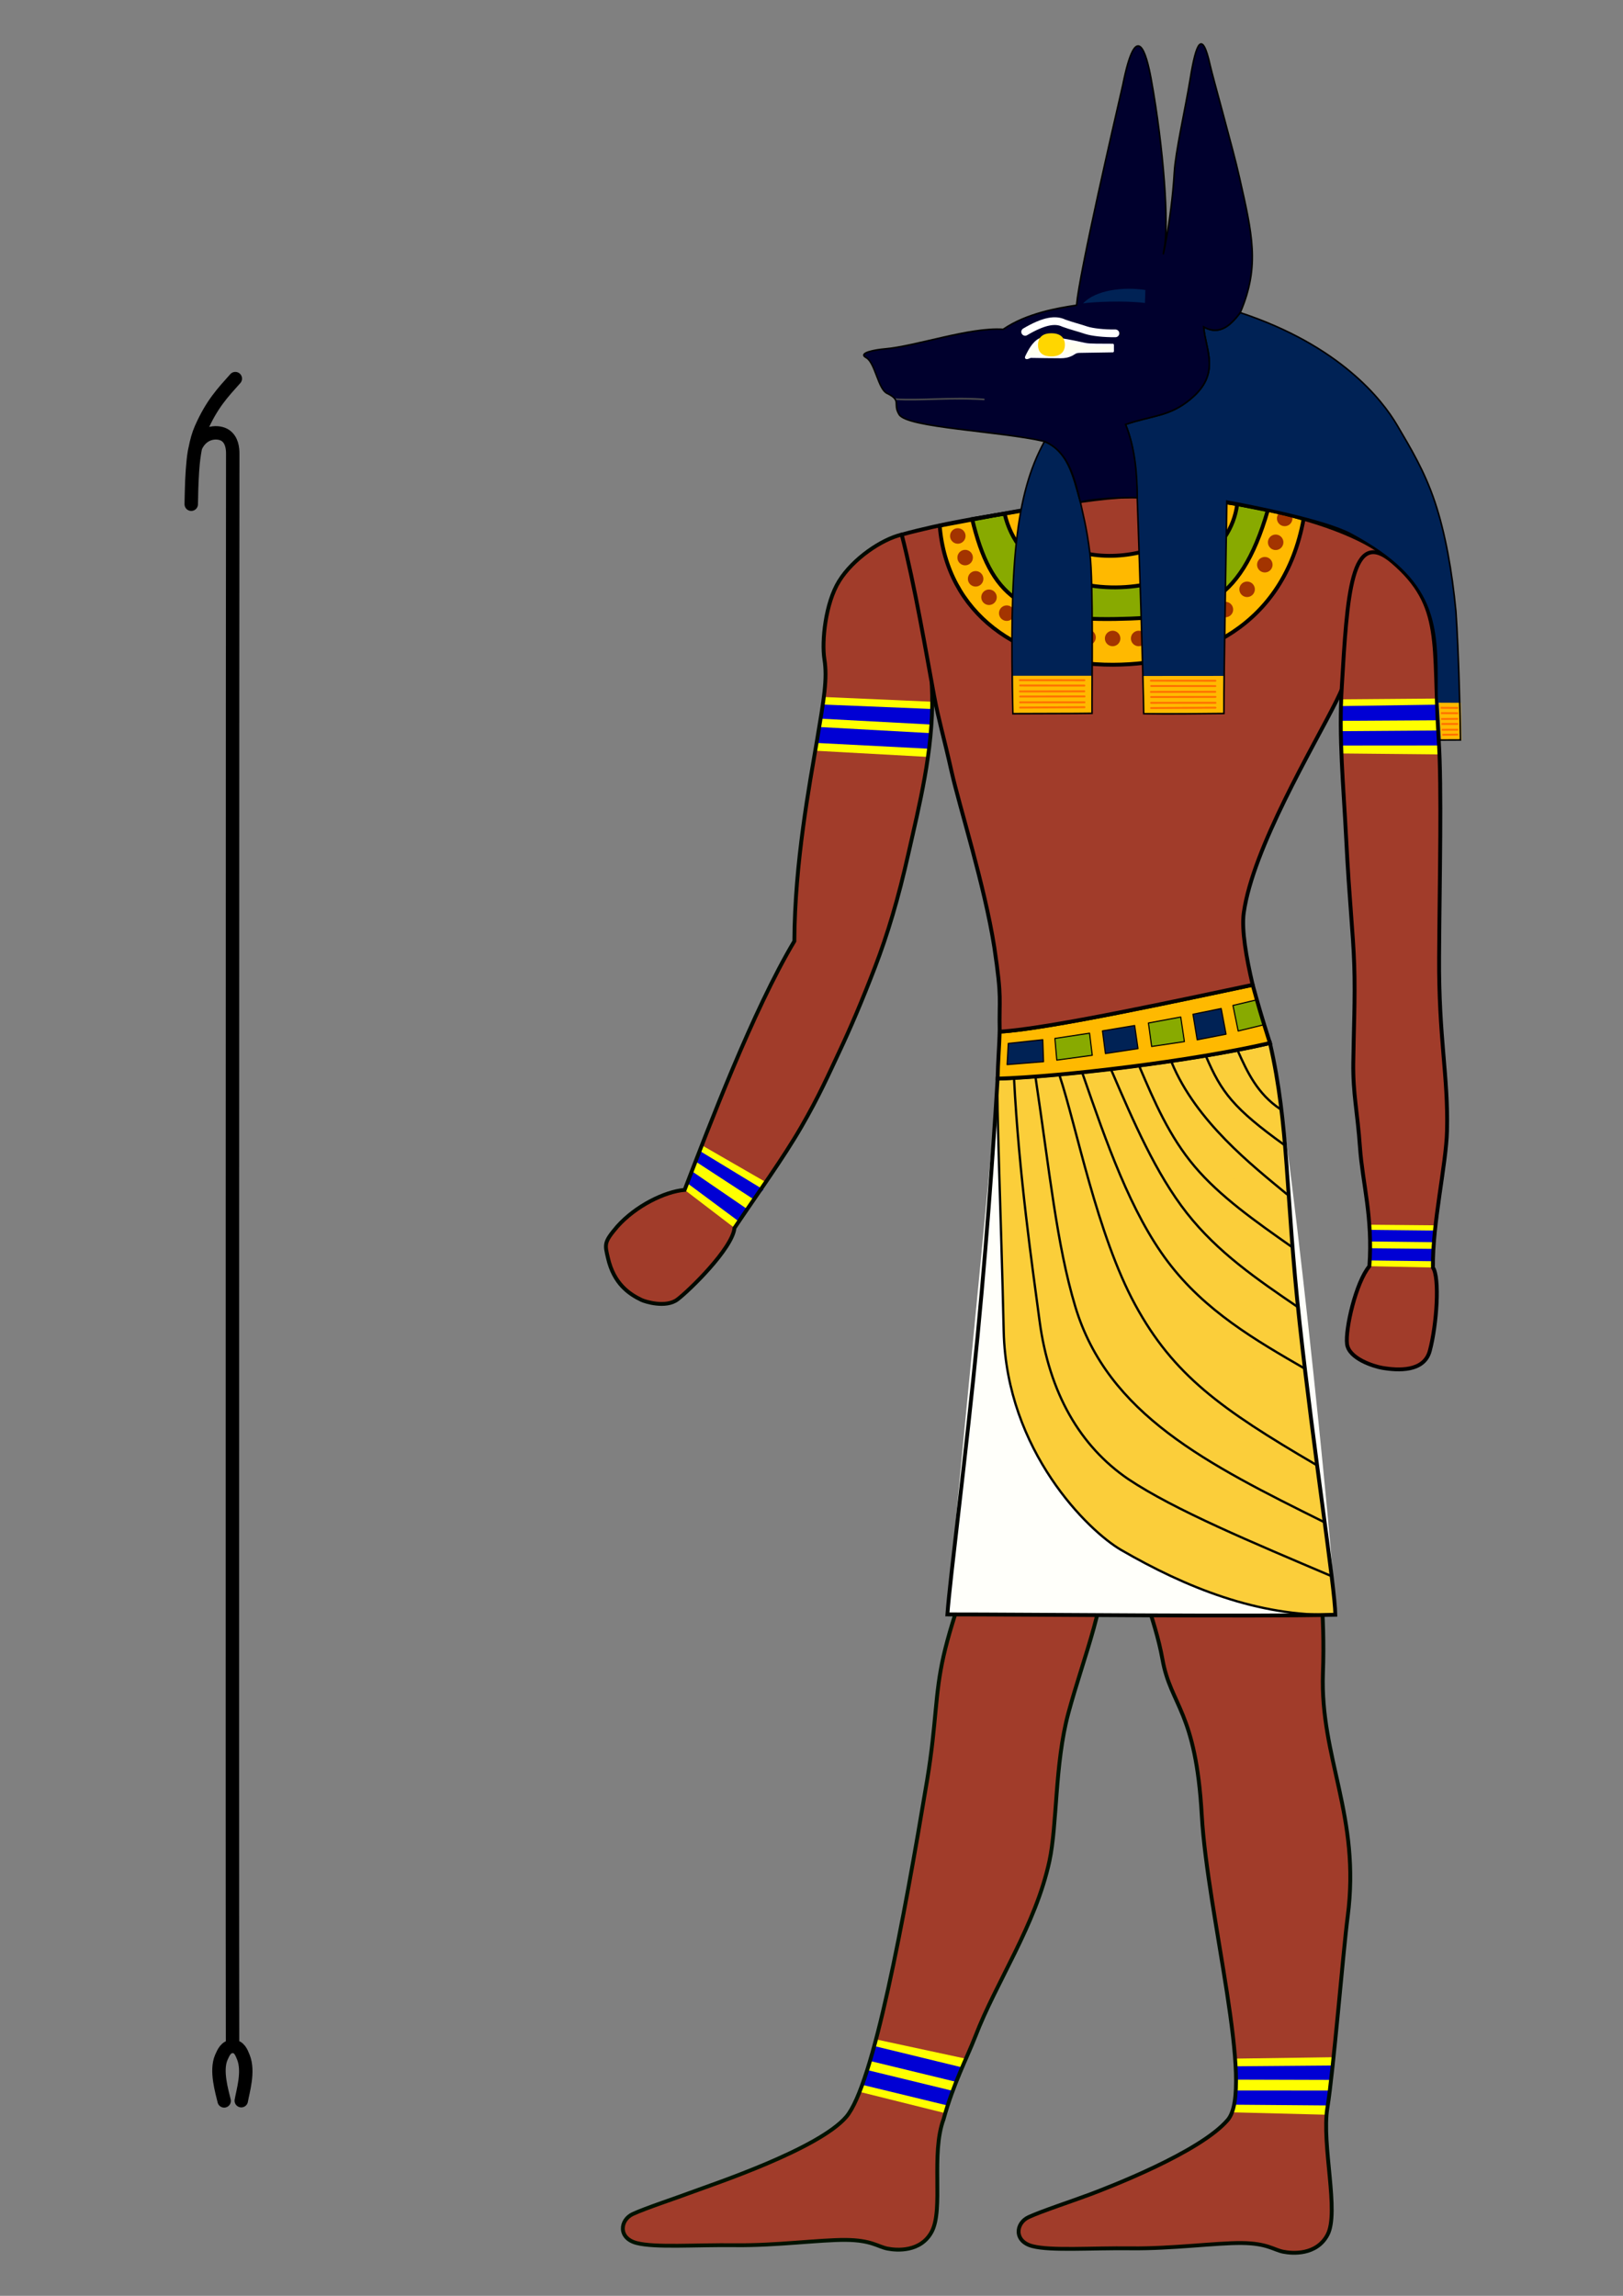 <?xml version="1.0" encoding="UTF-8" standalone="no"?>
<!-- Created with Inkscape (http://www.inkscape.org/) -->

<svg
   xmlns:dc="http://purl.org/dc/elements/1.1/"
   xmlns:cc="http://creativecommons.org/ns#"
   xmlns:rdf="http://www.w3.org/1999/02/22-rdf-syntax-ns#"
   xmlns:svg="http://www.w3.org/2000/svg"
   xmlns="http://www.w3.org/2000/svg"
   xmlns:sodipodi="http://sodipodi.sourceforge.net/DTD/sodipodi-0.dtd"
   xmlns:inkscape="http://www.inkscape.org/namespaces/inkscape"
   width="210mm"
   height="297mm"
   viewBox="0 0 210 297"
   version="1.1"
   id="svg8"
   enable-background="new"
   inkscape:version="0.92.3 (2405546, 2018-03-11)"
   sodipodi:docname="Anubis.svg"
   inkscape:export-filename="C:\Users\Goreg\Documents\aaaMeine Dokumente\Studium\SoPra\UnityOrdner\test\Assets\figuren\Gegner\Akt2\Anubis\RBein.png"
   inkscape:export-xdpi="300"
   inkscape:export-ydpi="300">
  <rect x="0" y="0" width="210" height="297" fill="#808080" stroke="none"/>
  <defs
     id="defs2">
    <inkscape:path-effect
       effect="bspline"
       id="path-effect5871"
       is_visible="true"
       weight="33.333"
       steps="2"
       helper_size="0"
       apply_no_weight="true"
       apply_with_weight="true"
       only_selected="false" />
    <inkscape:path-effect
       effect="bspline"
       id="path-effect5638"
       is_visible="true"
       weight="33.333"
       steps="2"
       helper_size="0"
       apply_no_weight="true"
       apply_with_weight="true"
       only_selected="false" />
    <inkscape:path-effect
       effect="bspline"
       id="path-effect5634"
       is_visible="true"
       weight="33.333"
       steps="2"
       helper_size="0"
       apply_no_weight="true"
       apply_with_weight="true"
       only_selected="false" />
    <inkscape:path-effect
       effect="bspline"
       id="path-effect5630"
       is_visible="true"
       weight="33.333"
       steps="2"
       helper_size="0"
       apply_no_weight="true"
       apply_with_weight="true"
       only_selected="false" />
    <inkscape:path-effect
       effect="bspline"
       id="path-effect5626"
       is_visible="true"
       weight="33.333"
       steps="2"
       helper_size="0"
       apply_no_weight="true"
       apply_with_weight="true"
       only_selected="false" />
    <inkscape:path-effect
       effect="bspline"
       id="path-effect5622"
       is_visible="true"
       weight="33.333"
       steps="2"
       helper_size="0"
       apply_no_weight="true"
       apply_with_weight="true"
       only_selected="false" />
    <inkscape:path-effect
       effect="bspline"
       id="path-effect5618"
       is_visible="true"
       weight="33.333"
       steps="2"
       helper_size="0"
       apply_no_weight="true"
       apply_with_weight="true"
       only_selected="false" />
    <inkscape:path-effect
       effect="bspline"
       id="path-effect5146"
       is_visible="true"
       weight="33.333"
       steps="2"
       helper_size="0"
       apply_no_weight="true"
       apply_with_weight="true"
       only_selected="false" />
    <inkscape:path-effect
       effect="bspline"
       id="path-effect5069"
       is_visible="true"
       weight="33.333"
       steps="2"
       helper_size="0"
       apply_no_weight="true"
       apply_with_weight="true"
       only_selected="false" />
    <inkscape:path-effect
       effect="bspline"
       id="path-effect4995"
       is_visible="true"
       weight="33.333"
       steps="2"
       helper_size="0"
       apply_no_weight="true"
       apply_with_weight="true"
       only_selected="false" />
    <inkscape:path-effect
       effect="bspline"
       id="path-effect4988"
       is_visible="true"
       weight="33.333"
       steps="2"
       helper_size="0"
       apply_no_weight="true"
       apply_with_weight="true"
       only_selected="false" />
    <inkscape:path-effect
       effect="bspline"
       id="path-effect4983"
       is_visible="true"
       weight="33.333"
       steps="2"
       helper_size="0"
       apply_no_weight="true"
       apply_with_weight="true"
       only_selected="false" />
    <inkscape:path-effect
       effect="bspline"
       id="path-effect4977"
       is_visible="true"
       weight="33.333"
       steps="2"
       helper_size="0"
       apply_no_weight="true"
       apply_with_weight="true"
       only_selected="false" />
    <inkscape:path-effect
       effect="bspline"
       id="path-effect4632"
       is_visible="true"
       weight="33.333"
       steps="2"
       helper_size="0"
       apply_no_weight="true"
       apply_with_weight="true"
       only_selected="false" />
    <inkscape:path-effect
       effect="bspline"
       id="path-effect4622"
       is_visible="true"
       weight="33.333"
       steps="2"
       helper_size="0"
       apply_no_weight="true"
       apply_with_weight="true"
       only_selected="false" />
    <inkscape:path-effect
       effect="bspline"
       id="path-effect4617"
       is_visible="true"
       weight="33.333"
       steps="2"
       helper_size="0"
       apply_no_weight="true"
       apply_with_weight="true"
       only_selected="false" />
    <inkscape:path-effect
       effect="bspline"
       id="path-effect4612"
       is_visible="true"
       weight="33.333"
       steps="2"
       helper_size="0"
       apply_no_weight="true"
       apply_with_weight="true"
       only_selected="false" />
    <inkscape:path-effect
       effect="bspline"
       id="path-effect4607"
       is_visible="true"
       weight="33.333"
       steps="2"
       helper_size="0"
       apply_no_weight="true"
       apply_with_weight="true"
       only_selected="false" />
    <inkscape:path-effect
       effect="bspline"
       id="path-effect4602"
       is_visible="true"
       weight="33.333"
       steps="2"
       helper_size="0"
       apply_no_weight="true"
       apply_with_weight="true"
       only_selected="false" />
    <inkscape:path-effect
       effect="bspline"
       id="path-effect4597"
       is_visible="true"
       weight="33.333"
       steps="2"
       helper_size="0"
       apply_no_weight="true"
       apply_with_weight="true"
       only_selected="false" />
    <inkscape:path-effect
       effect="bspline"
       id="path-effect4580"
       is_visible="true"
       weight="33.333"
       steps="2"
       helper_size="0"
       apply_no_weight="true"
       apply_with_weight="true"
       only_selected="false" />
    <inkscape:path-effect
       effect="bspline"
       id="path-effect836"
       is_visible="true"
       weight="33.333"
       steps="2"
       helper_size="0"
       apply_no_weight="true"
       apply_with_weight="true"
       only_selected="false" />
    <inkscape:path-effect
       effect="bspline"
       id="path-effect4632-7"
       is_visible="true"
       weight="33.333"
       steps="2"
       helper_size="0"
       apply_no_weight="true"
       apply_with_weight="true"
       only_selected="false" />
    <inkscape:path-effect
       effect="bspline"
       id="path-effect4632-2"
       is_visible="true"
       weight="33.333"
       steps="2"
       helper_size="0"
       apply_no_weight="true"
       apply_with_weight="true"
       only_selected="false" />
    <inkscape:path-effect
       effect="bspline"
       id="path-effect4632-6"
       is_visible="true"
       weight="33.333"
       steps="2"
       helper_size="0"
       apply_no_weight="true"
       apply_with_weight="true"
       only_selected="false" />
    <inkscape:path-effect
       effect="bspline"
       id="path-effect4632-9"
       is_visible="true"
       weight="33.333"
       steps="2"
       helper_size="0"
       apply_no_weight="true"
       apply_with_weight="true"
       only_selected="false" />
    <inkscape:path-effect
       effect="bspline"
       id="path-effect4632-77"
       is_visible="true"
       weight="33.333"
       steps="2"
       helper_size="0"
       apply_no_weight="true"
       apply_with_weight="true"
       only_selected="false" />
    <inkscape:path-effect
       effect="bspline"
       id="path-effect4632-0"
       is_visible="true"
       weight="33.333"
       steps="2"
       helper_size="0"
       apply_no_weight="true"
       apply_with_weight="true"
       only_selected="false" />
    <inkscape:path-effect
       effect="bspline"
       id="path-effect4632-7-7"
       is_visible="true"
       weight="33.333"
       steps="2"
       helper_size="0"
       apply_no_weight="true"
       apply_with_weight="true"
       only_selected="false" />
    <inkscape:path-effect
       effect="bspline"
       id="path-effect4632-2-8"
       is_visible="true"
       weight="33.333"
       steps="2"
       helper_size="0"
       apply_no_weight="true"
       apply_with_weight="true"
       only_selected="false" />
    <inkscape:path-effect
       effect="bspline"
       id="path-effect4632-6-9"
       is_visible="true"
       weight="33.333"
       steps="2"
       helper_size="0"
       apply_no_weight="true"
       apply_with_weight="true"
       only_selected="false" />
    <inkscape:path-effect
       effect="bspline"
       id="path-effect4632-9-0"
       is_visible="true"
       weight="33.333"
       steps="2"
       helper_size="0"
       apply_no_weight="true"
       apply_with_weight="true"
       only_selected="false" />
    <inkscape:path-effect
       effect="bspline"
       id="path-effect4632-77-1"
       is_visible="true"
       weight="33.333"
       steps="2"
       helper_size="0"
       apply_no_weight="true"
       apply_with_weight="true"
       only_selected="false" />
    <inkscape:path-effect
       effect="bspline"
       id="path-effect4632-0-0"
       is_visible="true"
       weight="33.333"
       steps="2"
       helper_size="0"
       apply_no_weight="true"
       apply_with_weight="true"
       only_selected="false" />
    <inkscape:path-effect
       effect="bspline"
       id="path-effect4632-7-7-9"
       is_visible="true"
       weight="33.333"
       steps="2"
       helper_size="0"
       apply_no_weight="true"
       apply_with_weight="true"
       only_selected="false" />
    <inkscape:path-effect
       effect="bspline"
       id="path-effect4632-2-8-3"
       is_visible="true"
       weight="33.333"
       steps="2"
       helper_size="0"
       apply_no_weight="true"
       apply_with_weight="true"
       only_selected="false" />
    <inkscape:path-effect
       effect="bspline"
       id="path-effect4632-6-9-7"
       is_visible="true"
       weight="33.333"
       steps="2"
       helper_size="0"
       apply_no_weight="true"
       apply_with_weight="true"
       only_selected="false" />
    <inkscape:path-effect
       effect="bspline"
       id="path-effect4632-9-0-2"
       is_visible="true"
       weight="33.333"
       steps="2"
       helper_size="0"
       apply_no_weight="true"
       apply_with_weight="true"
       only_selected="false" />
    <inkscape:path-effect
       effect="bspline"
       id="path-effect4632-77-1-7"
       is_visible="true"
       weight="33.333"
       steps="2"
       helper_size="0"
       apply_no_weight="true"
       apply_with_weight="true"
       only_selected="false" />
  </defs>
  <sodipodi:namedview
     id="base"
     pagecolor="#ffffff"
     bordercolor="#666666"
     borderopacity="1.0"
     inkscape:pageopacity="0.0"
     inkscape:pageshadow="2"
     inkscape:zoom="1"
     inkscape:cx="306.56622"
     inkscape:cy="528.41453"
     inkscape:document-units="mm"
     inkscape:current-layer="layer3"
     showgrid="false"
     inkscape:window-width="2560"
     inkscape:window-height="1377"
     inkscape:window-x="-8"
     inkscape:window-y="-8"
     inkscape:window-maximized="1" />
  <g
     inkscape:groupmode="layer"
     id="layer3"
     inkscape:label="RBein"
     style="display:inline">
    <path
       style="fill:#a13c2a;fill-opacity:1;stroke:none;stroke-width:0.5;stroke-linecap:round;stroke-linejoin:miter;stroke-miterlimit:4;stroke-dasharray:none;stroke-opacity:1;paint-order:normal"
       d="m 142.641,201.474 c 0.95,4.738 -2.449,12.874 -4.413,20.173 -1.762,6.548 -1.422,14.402 -2.447,19.13 -1.805,8.322 -6.851,15.541 -9.604,22.716 -1.075,2.76 -2.821,6.065 -4.085,10.649 -1.684,4.537 0.03,11.653 -1.543,14.579 -1.417,2.636 -4.504,2.418 -5.738,2.169 -1.233,-0.249 -2.059,-1.091 -5.363,-1.122 -3.304,-0.031 -9.041,0.748 -14.28,0.686 -5.239,-0.062 -10.353,0.343 -12.786,-0.281 -2.433,-0.625 -2.184,-2.979 -0.498,-3.758 1.686,-0.779 5.552,-2.042 7.922,-2.931 2.37,-0.889 16.104,-5.449 19.691,-9.636 3.51,-4.097 7.462,-25.565 10.474,-43.624 1.231,-7.468 0.952,-10.87 2.121,-16.016 1.17,-5.145 3.788,-12.032 5.223,-15.539 1.435,-3.506 2.215,-3.569 4.491,-3.444 2.276,0.125 9.884,1.513 10.834,6.25 z"
       id="path4993"
       inkscape:connector-curvature="0"
       sodipodi:nodetypes="cssccsccccscsccscc"
       inkscape:label="Inhalt" />
    <g
       id="g5022"
       inkscape:label="Reif"
       transform="translate(-148.923,-0.374)">
      <path
         sodipodi:nodetypes="ccccc"
         inkscape:connector-curvature="0"
         id="rect4998"
         d="m 262.205,264.189 11.529,2.479 -2.479,7.086 -11.085,-2.76 z"
         style="display:inline;fill:#ffff00;fill-opacity:1;stroke:none;stroke-width:0.5;stroke-linecap:round;stroke-linejoin:miter;stroke-miterlimit:4;stroke-dasharray:none;stroke-opacity:1;paint-order:normal" />
      <path
         sodipodi:nodetypes="ccccc"
         inkscape:connector-curvature="0"
         id="rect5001"
         d="m 262.111,265.078 11.249,2.736 -0.678,1.894 -11.179,-2.713 z"
         style="fill:#0000d4;fill-opacity:1;stroke:none;stroke-width:0.5;stroke-linecap:round;stroke-linejoin:miter;stroke-miterlimit:4;stroke-dasharray:none;stroke-opacity:1;paint-order:normal" />
      <path
         sodipodi:nodetypes="ccccc"
         inkscape:connector-curvature="0"
         id="rect5001-5"
         d="m 261.024,268.142 11.249,2.736 -0.678,1.894 -11.179,-2.713 z"
         style="fill:#0000d4;fill-opacity:1;stroke:none;stroke-width:0.5;stroke-linecap:round;stroke-linejoin:miter;stroke-miterlimit:4;stroke-dasharray:none;stroke-opacity:1;paint-order:normal" />
    </g>
    <path
       sodipodi:nodetypes="cssccsccccscsccscc"
       inkscape:connector-curvature="0"
       id="path5201"
       d="m 142.641,201.474 c 0.95,4.738 -2.449,12.874 -4.413,20.173 -1.762,6.548 -1.422,14.402 -2.447,19.13 -1.805,8.322 -6.851,15.541 -9.604,22.716 -1.075,2.76 -2.821,6.065 -4.085,10.649 -1.684,4.537 0.03,11.653 -1.543,14.579 -1.417,2.636 -4.504,2.418 -5.738,2.169 -1.233,-0.249 -2.059,-1.091 -5.363,-1.122 -3.304,-0.031 -9.041,0.748 -14.28,0.686 -5.239,-0.062 -10.353,0.343 -12.786,-0.281 -2.433,-0.625 -2.184,-2.979 -0.498,-3.758 1.686,-0.779 5.552,-2.042 7.922,-2.931 2.37,-0.889 16.104,-5.449 19.691,-9.636 3.51,-4.097 7.462,-25.565 10.474,-43.624 1.231,-7.468 0.952,-10.87 2.121,-16.016 1.17,-5.145 3.788,-12.032 5.223,-15.539 1.435,-3.506 2.215,-3.569 4.491,-3.444 2.276,0.125 9.884,1.513 10.834,6.25 z"
       style="fill:none;fill-opacity:1;stroke:#001200;stroke-width:0.5;stroke-linecap:round;stroke-linejoin:miter;stroke-miterlimit:4;stroke-dasharray:none;stroke-opacity:1;paint-order:normal"
       inkscape:label="Umriss" />
  </g>
  <g
     inkscape:groupmode="layer"
     id="layer2"
     inkscape:label="LBein"
     style="display:inline">
    <path
       style="fill:#a13c2a;fill-opacity:1;stroke:none;stroke-width:0.5;stroke-linecap:round;stroke-linejoin:miter;stroke-miterlimit:4;stroke-dasharray:none;stroke-opacity:1;paint-order:normal"
       d="m 169.768,197.63 c 0.95,4.738 1.677,11.23 1.408,18.784 -0.394,11.036 4.91,18.523 3.197,31.554 -0.569,4.328 -1.848,20.022 -2.619,24.693 -0.788,4.775 1.577,13.539 0.004,16.464 -1.417,2.636 -4.504,2.418 -5.738,2.169 -1.233,-0.249 -2.059,-1.091 -5.363,-1.122 -3.304,-0.031 -9.041,0.748 -14.28,0.686 -5.239,-0.062 -10.353,0.343 -12.786,-0.281 -2.433,-0.625 -2.184,-2.979 -0.498,-3.758 1.686,-0.779 5.552,-2.042 7.922,-2.931 2.37,-0.889 14.252,-5.449 17.839,-9.636 3.51,-4.097 -2.628,-26.556 -3.355,-39.407 -0.767,-13.567 -4.01,-14.13 -5.088,-20.183 -1.96,-10.997 -10.224,-20.279 8.457,-18.983 2.274,0.158 9.95,-2.787 10.901,1.951 z"
       id="path4993-6"
       inkscape:connector-curvature="0"
       sodipodi:nodetypes="sssssccccscsssss"
       inkscape:label="Inhalt" />
    <g
       transform="rotate(-13.745,219.986,686.991)"
       id="g5022-9"
       inkscape:label="Reif">
      <path
         sodipodi:nodetypes="ccccc"
         inkscape:connector-curvature="0"
         id="rect4998-3"
         d="m 261.626,264.096 12.322,2.829 -2.857,6.957 -11.478,-3.121 z"
         style="display:inline;fill:#ffff00;fill-opacity:1;stroke:none;stroke-width:0.5;stroke-linecap:round;stroke-linejoin:miter;stroke-miterlimit:4;stroke-dasharray:none;stroke-opacity:1;paint-order:normal" />
      <path
         sodipodi:nodetypes="ccccc"
         inkscape:connector-curvature="0"
         id="rect5001-7"
         d="m 261.409,265.067 11.991,2.83 -0.599,1.769 -11.728,-2.905 z"
         style="fill:#0000d4;fill-opacity:1;stroke:none;stroke-width:0.5;stroke-linecap:round;stroke-linejoin:miter;stroke-miterlimit:4;stroke-dasharray:none;stroke-opacity:1;paint-order:normal" />
      <path
         sodipodi:nodetypes="ccccc"
         inkscape:connector-curvature="0"
         id="rect5001-5-0"
         d="m 260.729,268.118 11.561,2.837 -0.696,1.818 -11.492,-2.91 z"
         style="fill:#0000d4;fill-opacity:1;stroke:none;stroke-width:0.5;stroke-linecap:round;stroke-linejoin:miter;stroke-miterlimit:4;stroke-dasharray:none;stroke-opacity:1;paint-order:normal" />
    </g>
    <path
       sodipodi:nodetypes="sssssccccscsssss"
       inkscape:connector-curvature="0"
       id="path5203"
       d="m 169.768,197.63 c 0.95,4.738 1.677,11.23 1.408,18.784 -0.394,11.036 4.91,18.523 3.197,31.554 -0.569,4.328 -1.848,20.022 -2.619,24.693 -0.788,4.775 1.577,13.539 0.004,16.464 -1.417,2.636 -4.504,2.418 -5.738,2.169 -1.233,-0.249 -2.059,-1.091 -5.363,-1.122 -3.304,-0.031 -9.041,0.748 -14.28,0.686 -5.239,-0.062 -10.353,0.343 -12.786,-0.281 -2.433,-0.625 -2.184,-2.979 -0.498,-3.758 1.686,-0.779 5.552,-2.042 7.922,-2.931 2.37,-0.889 14.252,-5.449 17.839,-9.636 3.51,-4.097 -2.628,-26.556 -3.355,-39.407 -0.767,-13.567 -4.01,-14.13 -5.088,-20.183 -1.96,-10.997 -10.224,-20.279 8.457,-18.983 2.274,0.158 9.95,-2.787 10.901,1.951 z"
       style="fill:none;fill-opacity:1;stroke:#000c00;stroke-width:0.5;stroke-linecap:round;stroke-linejoin:miter;stroke-miterlimit:4;stroke-dasharray:none;stroke-opacity:1;paint-order:normal"
       inkscape:label="Umriss" />
  </g>
  <g
     inkscape:groupmode="layer"
     id="layer8"
     inkscape:label="Waffe"
     style="display:inline">
    <path
       style="fill:none;fill-opacity:1;stroke:#000000;stroke-width:1.737;stroke-linecap:round;stroke-linejoin:miter;stroke-miterlimit:4;stroke-dasharray:none;stroke-opacity:1;paint-order:normal"
       d="m 30.448,48.98 c -1.641,1.837 -3.029,3.282 -4.439,6.477 -1.336,3.027 -1.191,8.045 -1.263,9.737 -0.007,0.605 0.026,-5.861 0.588,-7.442 0.962,-2.038 3.005,-1.988 3.83,-1.416 0.826,0.572 0.965,1.616 0.95,2.46 -0.025,3.612 -0.07,186.631 -0.023,205.943 m -1.088,7.047 c -0.284,-1.209 -1.117,-3.923 -0.364,-5.635 0.265,-0.603 0.599,-1.398 1.452,-1.412 0.853,-0.014 1.146,0.765 1.4,1.393 0.75,1.855 -0.074,4.445 -0.272,5.625"
       id="path834"
       inkscape:connector-curvature="0"
       sodipodi:nodetypes="csccccccszsc" />
  </g>
  <g
     inkscape:groupmode="layer"
     id="layer6"
     inkscape:label="RArm"
     style="display:inline">
    <path
       style="fill:#a13c2a;fill-opacity:1;stroke:none;stroke-width:0.5;stroke-linecap:round;stroke-linejoin:miter;stroke-miterlimit:4;stroke-dasharray:none;stroke-opacity:1;paint-order:normal"
       d="m 118.062,70.043 c -2.259,-2.541 -7.68,2.237 -9.478,5.115 -1.798,2.878 -2.278,7.836 -1.915,10.119 0.404,2.54 -0.051,5.111 -0.984,10.662 -0.915,5.446 -2.851,15.616 -2.904,25.818 -5.377,9.014 -11.008,23.875 -14.197,32.172 -2.601,0.227 -6.344,2.089 -8.703,4.732 -1.763,2.057 -1.629,2.301 -1.217,4.085 0.772,3.345 2.748,4.655 4.327,5.418 0.447,0.216 3.149,1.085 4.662,-0.054 1.513,-1.14 7.118,-6.589 7.383,-9.255 2.979,-4.433 6.322,-9.051 8.644,-13.073 2.323,-4.022 3.508,-6.735 4.926,-9.744 1.419,-3.009 2.931,-6.548 4.583,-10.851 1.652,-4.303 3.024,-8.856 4.365,-14.827 1.341,-5.971 3.211,-13.314 3.059,-20.418 -0.152,-7.103 -0.293,-17.358 -2.552,-19.899 z"
       id="path5067"
       inkscape:connector-curvature="0"
       sodipodi:nodetypes="cssscccssccscsssc"
       inkscape:label="Inhalt" />
    <g
       transform="rotate(-13.745,-298.411,933.379)"
       id="g5022-9-1"
       inkscape:label="untererReif">
      <path
         sodipodi:nodetypes="ccccc"
         inkscape:connector-curvature="0"
         id="rect4998-3-9"
         d="m 266.294,263.178 6.947,6.639 -5.446,4.701 -5.097,-6.318 z"
         style="display:inline;fill:#ffff00;fill-opacity:1;stroke:none;stroke-width:0.5;stroke-linecap:round;stroke-linejoin:miter;stroke-miterlimit:4;stroke-dasharray:none;stroke-opacity:1;paint-order:normal" />
      <path
         sodipodi:nodetypes="ccccc"
         inkscape:connector-curvature="0"
         id="rect5001-7-0"
         d="m 265.85,263.821 6.769,6.779 -1.558,0.888 -6.111,-6.519 z"
         style="fill:#0000d4;fill-opacity:1;stroke:none;stroke-width:0.5;stroke-linecap:round;stroke-linejoin:miter;stroke-miterlimit:4;stroke-dasharray:none;stroke-opacity:1;paint-order:normal" />
      <path
         sodipodi:nodetypes="ccccc"
         inkscape:connector-curvature="0"
         id="rect5001-5-0-0"
         d="m 264.228,266.13 5.736,6.4 -1.408,1.32 -5.256,-6.339 z"
         style="fill:#0000d4;fill-opacity:1;stroke:none;stroke-width:0.5;stroke-linecap:round;stroke-linejoin:miter;stroke-miterlimit:4;stroke-dasharray:none;stroke-opacity:1;paint-order:normal" />
    </g>
    <g
       transform="rotate(-13.745,-533.96,813.452)"
       id="g5022-9-2"
       inkscape:label="obererReif">
      <path
         sodipodi:nodetypes="ccccc"
         inkscape:connector-curvature="0"
         id="rect4998-3-4"
         d="m 260.088,263.073 13.499,3.934 -2.224,6.806 -13.946,-4.235 z"
         style="display:inline;fill:#ffff00;fill-opacity:1;stroke:none;stroke-width:0.5;stroke-linecap:round;stroke-linejoin:miter;stroke-miterlimit:4;stroke-dasharray:none;stroke-opacity:1;paint-order:normal" />
      <path
         sodipodi:nodetypes="ccccc"
         inkscape:connector-curvature="0"
         id="rect5001-7-3"
         d="m 259.843,264.02 13.549,3.909 -0.587,1.925 -13.787,-4.158 z"
         style="fill:#0000d4;fill-opacity:1;stroke:none;stroke-width:0.5;stroke-linecap:round;stroke-linejoin:miter;stroke-miterlimit:4;stroke-dasharray:none;stroke-opacity:1;paint-order:normal" />
      <path
         sodipodi:nodetypes="ccccc"
         inkscape:connector-curvature="0"
         id="rect5001-5-0-4"
         d="m 258.684,266.732 13.674,4.153 -0.763,1.886 -13.764,-4.129 z"
         style="fill:#0000d4;fill-opacity:1;stroke:none;stroke-width:0.5;stroke-linecap:round;stroke-linejoin:miter;stroke-miterlimit:4;stroke-dasharray:none;stroke-opacity:1;paint-order:normal" />
    </g>
    <path
       sodipodi:nodetypes="ssscccssccscssscs"
       inkscape:connector-curvature="0"
       id="path5205"
       d="m 108.583,75.158 c -1.798,2.878 -2.278,7.836 -1.915,10.119 0.404,2.54 -0.051,5.111 -0.984,10.662 -0.915,5.446 -2.851,15.616 -2.904,25.818 -5.377,9.014 -11.008,23.875 -14.197,32.172 -2.601,0.227 -6.344,2.089 -8.703,4.732 -1.763,2.057 -1.629,2.301 -1.217,4.085 0.772,3.345 2.748,4.655 4.327,5.418 0.447,0.216 3.149,1.085 4.662,-0.054 1.513,-1.14 7.118,-6.589 7.383,-9.255 2.979,-4.433 6.322,-9.051 8.644,-13.073 2.323,-4.022 3.508,-6.735 4.926,-9.744 1.419,-3.009 2.931,-6.548 4.583,-10.851 1.652,-4.303 3.024,-8.856 4.365,-14.827 1.341,-5.971 3.211,-13.314 3.059,-20.418 -0.152,-7.103 -1.681,-18.243 -3.94,-20.784 -2.623,0.617 -6.292,3.122 -8.09,6 z"
       style="fill:none;fill-opacity:1;stroke:#000900;stroke-width:0.5;stroke-linecap:round;stroke-linejoin:miter;stroke-miterlimit:4;stroke-dasharray:none;stroke-opacity:1;paint-order:normal"
       inkscape:label="Umriss" />
  </g>
  <g
     inkscape:groupmode="layer"
     id="layer4"
     inkscape:label="Rumpf"
     style="display:inline">
    <g
       id="g5454"
       inkscape:label="Rock">
      <path
         inkscape:label="Inhalt"
         sodipodi:nodetypes="ccccc"
         inkscape:connector-curvature="0"
         id="path5395"
         d="m 129.081,139.541 c -0.351,5.731 -5.783,59.631 -6.499,69.309 9.585,-0.011 40.182,0.312 50.198,0.043 -0.075,-6.871 -6.433,-68.145 -8.46,-73.958 -10.216,2.365 -26.815,4.269 -35.239,4.606 z"
         style="display:inline;fill:#fffffa;fill-opacity:1;stroke:none;stroke-width:0.5;stroke-linecap:round;stroke-linejoin:miter;stroke-miterlimit:4;stroke-dasharray:none;stroke-opacity:1;paint-order:normal" />
      <path
         style="display:inline;fill:#fbce3a;fill-opacity:1;stroke:#000400;stroke-width:0.3;stroke-linecap:round;stroke-linejoin:miter;stroke-miterlimit:4;stroke-dasharray:none;stroke-opacity:1;paint-order:normal"
         d="m 129.081,139.541 c -0.176,2.866 0.429,17.112 0.79,32.711 0.358,15.469 10.968,25.815 15.201,28.264 8.297,4.798 17.692,8.646 27.709,8.377 -0.037,-3.435 -2.77,-20.868 -4.623,-37.773 -1.852,-16.904 -1.369,-25.408 -3.837,-36.186 -10.216,2.365 -26.815,4.269 -35.239,4.606 z"
         id="path5450"
         inkscape:connector-curvature="0"
         sodipodi:nodetypes="csscscc"
         inkscape:label="gelb" />
      <g
         id="g5854"
         inkscape:label="Streifen">
        <path
           style="fill:#fbce3a;fill-opacity:1;stroke:#000400;stroke-width:0.3;stroke-linecap:round;stroke-linejoin:round;stroke-miterlimit:4;stroke-dasharray:none;stroke-dashoffset:0;stroke-opacity:1;paint-order:normal"
           d="m 131.208,139.546 c 0.631,12.361 2.375,24.364 3.298,31.305 1.254,9.429 5.278,16.244 11.448,20.475 6.003,4.023 16.182,8.249 26.284,12.552"
           id="path5616"
           inkscape:connector-curvature="0"
           sodipodi:nodetypes="cscc" />
        <path
           style="fill:#fbce3a;fill-opacity:1;stroke:#000400;stroke-width:0.3;stroke-linecap:round;stroke-linejoin:round;stroke-miterlimit:4;stroke-dasharray:none;stroke-dashoffset:0;stroke-opacity:1;paint-order:normal"
           d="m 133.992,139.414 c 1.818,12.108 2.729,21.59 5.136,29.605 4.193,13.962 17.114,20.396 32.198,27.889"
           id="path5620"
           inkscape:connector-curvature="0"
           sodipodi:nodetypes="csc" />
        <path
           style="fill:#fbce3a;fill-opacity:1;stroke:#000400;stroke-width:0.3;stroke-linecap:round;stroke-linejoin:round;stroke-miterlimit:4;stroke-dasharray:none;stroke-dashoffset:0;stroke-opacity:1;paint-order:normal"
           d="m 137.09,139.119 c 2.19,6.577 4.843,20.581 9.79,29.671 4.946,9.09 11.105,13.512 23.371,20.68"
           id="path5624"
           inkscape:connector-curvature="0"
           sodipodi:nodetypes="csc" />
        <path
           style="fill:#fbce3a;fill-opacity:1;stroke:#000400;stroke-width:0.3;stroke-linecap:round;stroke-linejoin:round;stroke-miterlimit:4;stroke-dasharray:none;stroke-dashoffset:0;stroke-opacity:1;paint-order:normal"
           d="m 151.611,137.466 c 3.165,7.629 10.399,13.294 14.898,17.019"
           id="path5628"
           inkscape:connector-curvature="0"
           sodipodi:nodetypes="cc" />
        <path
           style="fill:#fbce3a;fill-opacity:1;stroke:#000400;stroke-width:0.3;stroke-linecap:round;stroke-linejoin:round;stroke-miterlimit:4;stroke-dasharray:none;stroke-dashoffset:0;stroke-opacity:1;paint-order:normal"
           d="m 156.069,136.701 c 1.948,4.554 3.514,6.677 10.136,11.435"
           id="path5632"
           inkscape:connector-curvature="0"
           sodipodi:nodetypes="cc" />
        <path
           style="fill:#fbce3a;fill-opacity:1;stroke:#000400;stroke-width:0.3;stroke-linecap:round;stroke-linejoin:round;stroke-miterlimit:4;stroke-dasharray:none;stroke-dashoffset:0;stroke-opacity:1;paint-order:normal"
           d="m 160.169,135.966 c 1.228,2.755 2.553,5.55 5.463,7.497"
           id="path5636"
           inkscape:connector-curvature="0"
           sodipodi:nodetypes="cc" />
        <path
           style="fill:#fbce3a;fill-opacity:1;stroke:#000400;stroke-width:0.3;stroke-linecap:round;stroke-linejoin:round;stroke-miterlimit:4;stroke-dasharray:none;stroke-dashoffset:0;stroke-opacity:1;paint-order:normal"
           d="m 147.426,137.975 c 1.929,4.515 3.858,9.031 7.138,12.915 3.28,3.885 7.909,7.135 12.539,10.387 M 143.797,138.448 c 2.883,6.696 5.766,13.391 9.773,18.489 4.008,5.097 9.139,8.596 14.271,12.095 m -27.781,-30.181 c 3.115,8.994 6.231,17.989 11.044,24.367 4.813,6.378 11.325,10.142 17.837,13.906"
           id="path5869"
           inkscape:connector-curvature="0"
           inkscape:path-effect="#path-effect5871"
           inkscape:original-d="m 147.42588,137.97462 c 1.92883,4.51459 3.85784,9.03049 5.78702,13.54765 4.63142,3.2519 9.26041,6.50255 13.89033,9.7543 M 143.7971,138.44754 c 2.88324,6.69537 5.76625,13.39105 8.64901,20.08707 5.13225,3.49868 10.26409,6.99753 15.39581,10.49674 m -27.78101,-30.18127 c 0,0 6.23142,17.98898 9.34585,26.98132 6.51047,3.76287 19.53431,11.29153 19.53431,11.29153"
           sodipodi:nodetypes="ccccccccc" />
      </g>
      <path
         inkscape:label="Umriss"
         sodipodi:nodetypes="csccscc"
         inkscape:connector-curvature="0"
         id="path5614"
         d="m 129.081,139.541 c -0.176,2.866 -1.092,17.839 -2.584,33.24 -1.491,15.401 -3.557,31.23 -3.915,36.069 9.585,-0.011 40.182,0.312 50.198,0.043 -0.037,-3.435 -2.77,-20.868 -4.623,-37.773 -1.852,-16.904 -1.369,-25.408 -3.837,-36.186 -10.216,2.365 -26.815,4.269 -35.239,4.606 z"
         style="display:inline;fill:none;fill-opacity:1;stroke:#000400;stroke-width:0.5;stroke-linecap:round;stroke-linejoin:miter;stroke-miterlimit:4;stroke-dasharray:none;stroke-opacity:1;paint-order:normal" />
    </g>
    <g
       id="g5399"
       inkscape:label="Gürtel"
       style="display:inline"
       transform="translate(-148.923,-0.374)">
      <path
         inkscape:label="Inhalt"
         sodipodi:nodetypes="ccccc"
         inkscape:connector-curvature="0"
         id="path4986"
         d="m 278.004,139.915 c 8.28,-0.251 25.023,-2.242 35.239,-4.606 -1.151,-3.604 -1.541,-5.016 -2.237,-7.529 -9.011,1.893 -26.473,5.7 -32.734,6.056 -0.04,1.572 -0.236,4.136 -0.269,6.079 z"
         style="display:inline;fill:#ffb900;fill-opacity:1;stroke:none;stroke-width:0.5;stroke-linecap:round;stroke-linejoin:miter;stroke-miterlimit:4;stroke-dasharray:none;stroke-opacity:1;paint-order:normal" />
      <g
         id="g5420"
         inkscape:label="Steine"
         style="stroke:#000000;stroke-width:0.15;stroke-linejoin:round;stroke-miterlimit:4;stroke-dasharray:none;stroke-opacity:1">
        <path
           style="fill:#002255;fill-opacity:1;stroke:#000000;stroke-width:0.15;stroke-linecap:round;stroke-linejoin:round;stroke-miterlimit:4;stroke-dasharray:none;stroke-opacity:1;paint-order:normal"
           d="m 279.383,135.356 4.465,-0.48 0.099,2.844 -4.713,0.38 z"
           id="rect5405"
           inkscape:connector-curvature="0"
           sodipodi:nodetypes="ccccc" />
        <path
           style="fill:#002255;fill-opacity:1;stroke:#000000;stroke-width:0.15;stroke-linecap:round;stroke-linejoin:round;stroke-miterlimit:4;stroke-dasharray:none;stroke-opacity:1;paint-order:normal"
           d="m 291.571,133.736 4.167,-0.695 0.431,2.989 -4.217,0.642 z"
           id="rect5407"
           inkscape:connector-curvature="0"
           sodipodi:nodetypes="ccccc" />
        <path
           style="fill:#002255;fill-opacity:1;stroke:#000000;stroke-width:0.15;stroke-linecap:round;stroke-linejoin:round;stroke-miterlimit:4;stroke-dasharray:none;stroke-opacity:1;paint-order:normal"
           d="m 303.28,131.583 3.655,-0.741 0.627,3.324 -3.737,0.728 z"
           id="rect5409"
           inkscape:connector-curvature="0"
           sodipodi:nodetypes="ccccc" />
        <path
           style="fill:#88aa00;fill-opacity:1;stroke:#000000;stroke-width:0.15;stroke-linecap:round;stroke-linejoin:round;stroke-miterlimit:4;stroke-dasharray:none;stroke-opacity:1;paint-order:normal"
           d="m 285.419,134.711 4.481,-0.678 0.351,2.86 -4.59,0.623 z"
           id="rect5411"
           inkscape:connector-curvature="0"
           sodipodi:nodetypes="ccccc" />
        <path
           style="fill:#88aa00;fill-opacity:1;stroke:#000000;stroke-width:0.15;stroke-linecap:round;stroke-linejoin:round;stroke-miterlimit:4;stroke-dasharray:none;stroke-opacity:1;paint-order:normal"
           d="m 297.517,132.718 4.181,-0.777 0.474,3.182 -4.237,0.631 z"
           id="rect5413"
           inkscape:connector-curvature="0"
           sodipodi:nodetypes="ccccc" />
        <path
           style="display:inline;fill:#88aa00;fill-opacity:1;stroke:#000000;stroke-width:0.15;stroke-linecap:round;stroke-linejoin:round;stroke-miterlimit:4;stroke-dasharray:none;stroke-opacity:1;paint-order:normal"
           d="m 308.455,130.444 3.01,-0.711 1.058,3.192 -3.39,0.827 z"
           id="rect5413-5"
           inkscape:connector-curvature="0"
           sodipodi:nodetypes="ccccc" />
      </g>
      <path
         style="display:inline;fill:none;fill-opacity:1;stroke:#000000;stroke-width:0.5;stroke-linecap:round;stroke-linejoin:miter;stroke-miterlimit:4;stroke-dasharray:none;stroke-opacity:1;paint-order:normal"
         d="m 278.004,139.915 c 8.28,-0.251 25.023,-2.242 35.239,-4.606 -1.151,-3.604 -1.541,-5.016 -2.237,-7.529 -9.011,1.893 -26.473,5.7 -32.734,6.056 -0.04,1.572 -0.236,4.136 -0.269,6.079 z"
         id="path5393"
         inkscape:connector-curvature="0"
         sodipodi:nodetypes="ccccc"
         inkscape:label="Umriss" />
    </g>
    <path
       inkscape:label="InhaltOberkörper"
       sodipodi:nodetypes="cccscccscccsc"
       inkscape:connector-curvature="0"
       id="path5264"
       d="m 162.084,127.406 c -9.011,1.893 -26.473,5.7 -32.734,6.056 -0.099,-4.456 0.34,-3.953 -0.694,-10.912 -1.268,-8.058 -4.506,-18.146 -5.543,-22.776 -1.036,-4.63 -1.632,-6.482 -2.249,-9.757 -1.03,-5.568 -2.491,-14.246 -4.19,-20.859 5.463,-1.481 10.223,-2.189 14.015,-2.829 2.934,-0.493 8.386,-1.509 12.523,-1.925 12.293,-1.234 31.459,2.701 36.993,8.28 -2.535,5.534 -5.131,13.679 -7.302,18.025 v -2e-5 c -2.989,5.984 -10.787,18.96 -11.972,27.374 -0.308,2.188 0.334,5.856 1.153,9.322 z"
       style="fill:#a13c2a;fill-opacity:1;stroke:none;stroke-width:0.5;stroke-linecap:round;stroke-linejoin:miter;stroke-miterlimit:4;stroke-dasharray:none;stroke-opacity:1;paint-order:normal" />
    <g
       id="g5288"
       inkscape:label="Halskette"
       transform="translate(-148.923,-0.374)">
      <path
         inkscape:label="Inhalt"
         sodipodi:nodetypes="ccccsc"
         inkscape:connector-curvature="0"
         id="path4981"
         d="m 317.6,67.495 c -3.923,-1.22 -11.426,-2.458 -13.055,-2.489 -0.563,7.794 -19.634,10.998 -21.475,1.073 -3.592,0.57 -7.92,1.445 -12.56,2.297 0.914,11.269 10.189,18.046 22.449,17.992 10.913,-0.048 22.078,-4.88 24.641,-18.873 z"
         style="fill:#ffb900;fill-opacity:1;stroke:none;stroke-width:0.5;stroke-linecap:round;stroke-linejoin:miter;stroke-miterlimit:4;stroke-dasharray:none;stroke-opacity:1;paint-order:normal" />
      <g
         id="g5317"
         inkscape:label="Punkte"
         transform="translate(-0.281,-0.327)">
        <path
           style="display:inline;fill:#800000;fill-opacity:0.719;stroke:none;stroke-width:0.3;stroke-linecap:round;stroke-linejoin:round;stroke-miterlimit:4;stroke-dasharray:none;stroke-opacity:1;paint-order:normal"
           id="path5298-77"
           sodipodi:type="arc"
           sodipodi:cx="277.17184"
           sodipodi:cy="77.965942"
           sodipodi:rx="1"
           sodipodi:ry="1"
           sodipodi:start="0"
           sodipodi:end="6.2811782"
           sodipodi:open="true"
           d="m 278.172,77.966 a 1,1 0 0 1 -0.999,1 1,1 0 0 1 -1.001,-0.999 1,1 0 0 1 0.999,-1.001 1,1 0 0 1 1.002,0.998" />
        <path
           style="display:inline;fill:#800000;fill-opacity:0.719;stroke:none;stroke-width:0.3;stroke-linecap:round;stroke-linejoin:round;stroke-miterlimit:4;stroke-dasharray:none;stroke-opacity:1;paint-order:normal"
           id="path5298-07"
           sodipodi:type="arc"
           sodipodi:cx="275.44128"
           sodipodi:cy="75.580559"
           sodipodi:rx="1"
           sodipodi:ry="1"
           sodipodi:start="0"
           sodipodi:end="6.2811782"
           sodipodi:open="true"
           d="m 276.441,75.581 a 1,1 0 0 1 -0.999,1 1,1 0 0 1 -1.001,-0.999 1,1 0 0 1 0.999,-1.001 1,1 0 0 1 1.002,0.998" />
        <path
           style="display:inline;fill:#800000;fill-opacity:0.719;stroke:none;stroke-width:0.3;stroke-linecap:round;stroke-linejoin:round;stroke-miterlimit:4;stroke-dasharray:none;stroke-opacity:1;paint-order:normal"
           id="path5298-2"
           sodipodi:type="arc"
           sodipodi:cx="289.98743"
           sodipodi:cy="83.157654"
           sodipodi:rx="1"
           sodipodi:ry="1"
           sodipodi:start="0"
           sodipodi:end="6.2811782"
           sodipodi:open="true"
           d="m 290.987,83.158 a 1,1 0 0 1 -1,1 1,1 0 0 1 -1,-0.999 1,1 0 0 1 0.998,-1.001 1,1 0 0 1 1.002,0.998" />
        <path
           style="display:inline;fill:#800000;fill-opacity:0.719;stroke:none;stroke-width:0.3;stroke-linecap:round;stroke-linejoin:round;stroke-miterlimit:4;stroke-dasharray:none;stroke-opacity:1;paint-order:normal"
           id="path5298-78"
           sodipodi:type="arc"
           sodipodi:cx="296.53552"
           sodipodi:cy="83.297974"
           sodipodi:rx="1"
           sodipodi:ry="1"
           sodipodi:start="0"
           sodipodi:end="6.2811782"
           sodipodi:open="true"
           d="m 297.536,83.298 a 1,1 0 0 1 -1,1 1,1 0 0 1 -1,-0.999 1,1 0 0 1 0.999,-1.001 1,1 0 0 1 1.002,0.998" />
        <path
           style="display:inline;fill:#800000;fill-opacity:0.719;stroke:none;stroke-width:0.3;stroke-linecap:round;stroke-linejoin:round;stroke-miterlimit:4;stroke-dasharray:none;stroke-opacity:1;paint-order:normal"
           id="path5298-8"
           sodipodi:type="arc"
           sodipodi:cx="307.76086"
           sodipodi:cy="79.55619"
           sodipodi:rx="1"
           sodipodi:ry="1"
           sodipodi:start="0"
           sodipodi:end="6.2811782"
           sodipodi:open="true"
           d="m 308.761,79.556 a 1,1 0 0 1 -0.999,1 1,1 0 0 1 -1.001,-0.999 1,1 0 0 1 0.999,-1.001 1,1 0 0 1 1.002,0.998" />
        <path
           style="display:inline;fill:#800000;fill-opacity:0.719;stroke:none;stroke-width:0.3;stroke-linecap:round;stroke-linejoin:round;stroke-miterlimit:4;stroke-dasharray:none;stroke-opacity:1;paint-order:normal"
           id="path5298-0"
           sodipodi:type="arc"
           sodipodi:cx="310.5672"
           sodipodi:cy="76.936958"
           sodipodi:rx="1"
           sodipodi:ry="1"
           sodipodi:start="0"
           sodipodi:end="6.2811782"
           sodipodi:open="true"
           d="m 311.567,76.937 a 1,1 0 0 1 -1,1 1,1 0 0 1 -1,-0.999 1,1 0 0 1 0.998,-1.001 1,1 0 0 1 1.002,0.998" />
        <path
           style="display:inline;fill:#800000;fill-opacity:0.719;stroke:none;stroke-width:0.3;stroke-linecap:round;stroke-linejoin:round;stroke-miterlimit:4;stroke-dasharray:none;stroke-opacity:1;paint-order:normal"
           id="path5298-6"
           sodipodi:type="arc"
           sodipodi:cx="314.26221"
           sodipodi:cy="70.856575"
           sodipodi:rx="1"
           sodipodi:ry="1"
           sodipodi:start="0"
           sodipodi:end="6.2811782"
           sodipodi:open="true"
           d="m 315.262,70.857 a 1,1 0 0 1 -1,1 1,1 0 0 1 -1,-0.999 1,1 0 0 1 0.998,-1.001 1,1 0 0 1 1.002,0.998" />
        <path
           style="display:inline;fill:#800000;fill-opacity:0.719;stroke:none;stroke-width:0.3;stroke-linecap:round;stroke-linejoin:round;stroke-miterlimit:4;stroke-dasharray:none;stroke-opacity:1;paint-order:normal"
           id="path5298-7"
           sodipodi:type="arc"
           sodipodi:cx="315.43149"
           sodipodi:cy="67.769608"
           sodipodi:rx="1"
           sodipodi:ry="1"
           sodipodi:start="0"
           sodipodi:end="6.2811782"
           sodipodi:open="true"
           d="m 316.431,67.77 a 1,1 0 0 1 -1,1 1,1 0 0 1 -1,-0.999 1,1 0 0 1 0.998,-1.001 1,1 0 0 1 1.002,0.998" />
        <path
           d="m 274.135,70.038 a 1,1 0 0 1 -1,1 1,1 0 0 1 -1,-0.999 1,1 0 0 1 0.998,-1.001 1,1 0 0 1 1.002,0.998"
           sodipodi:open="true"
           sodipodi:end="6.2811782"
           sodipodi:start="0"
           sodipodi:ry="1"
           sodipodi:rx="1"
           sodipodi:cy="70.037598"
           sodipodi:cx="273.1355"
           sodipodi:type="arc"
           id="path5298"
           style="fill:#800000;fill-opacity:0.719;stroke:none;stroke-width:0.3;stroke-linecap:round;stroke-linejoin:round;stroke-miterlimit:4;stroke-dasharray:none;stroke-opacity:1;paint-order:normal" />
        <path
           d="m 275.084,72.834 a 1,1 0 0 1 -1,1 1,1 0 0 1 -1,-0.999 1,1 0 0 1 0.998,-1.001 1,1 0 0 1 1.002,0.998"
           sodipodi:open="true"
           sodipodi:end="6.2811782"
           sodipodi:start="0"
           sodipodi:ry="1"
           sodipodi:rx="1"
           sodipodi:cy="72.833717"
           sodipodi:cx="274.08426"
           sodipodi:type="arc"
           id="path5298-5"
           style="display:inline;fill:#800000;fill-opacity:0.719;stroke:none;stroke-width:0.3;stroke-linecap:round;stroke-linejoin:round;stroke-miterlimit:4;stroke-dasharray:none;stroke-opacity:1;paint-order:normal" />
        <path
           style="display:inline;fill:#800000;fill-opacity:0.719;stroke:none;stroke-width:0.3;stroke-linecap:round;stroke-linejoin:round;stroke-miterlimit:4;stroke-dasharray:none;stroke-opacity:1;paint-order:normal"
           id="path5298-82"
           sodipodi:type="arc"
           sodipodi:cx="279.46371"
           sodipodi:cy="80.023918"
           sodipodi:rx="1"
           sodipodi:ry="1"
           sodipodi:start="0"
           sodipodi:end="6.2811782"
           sodipodi:open="true"
           d="m 280.464,80.024 a 1,1 0 0 1 -0.999,1 1,1 0 0 1 -1,-0.999 1,1 0 0 1 0.998,-1.001 1,1 0 0 1 1.002,0.998" />
        <path
           style="display:inline;fill:#800000;fill-opacity:0.719;stroke:none;stroke-width:0.3;stroke-linecap:round;stroke-linejoin:round;stroke-miterlimit:4;stroke-dasharray:none;stroke-opacity:1;paint-order:normal"
           id="path5298-63"
           sodipodi:type="arc"
           sodipodi:cx="293.16794"
           sodipodi:cy="83.297974"
           sodipodi:rx="1"
           sodipodi:ry="1"
           sodipodi:start="0"
           sodipodi:end="6.2811782"
           sodipodi:open="true"
           d="m 294.168,83.298 a 1,1 0 0 1 -1,1 1,1 0 0 1 -1,-0.999 1,1 0 0 1 0.998,-1.001 1,1 0 0 1 1.002,0.998" />
        <path
           style="display:inline;fill:#800000;fill-opacity:0.719;stroke:none;stroke-width:0.3;stroke-linecap:round;stroke-linejoin:round;stroke-miterlimit:4;stroke-dasharray:none;stroke-opacity:1;paint-order:normal"
           id="path5298-4"
           sodipodi:type="arc"
           sodipodi:cx="312.85907"
           sodipodi:cy="73.756447"
           sodipodi:rx="1"
           sodipodi:ry="1"
           sodipodi:start="0"
           sodipodi:end="6.2811782"
           sodipodi:open="true"
           d="m 313.859,73.756 a 1,1 0 0 1 -1,1 1,1 0 0 1 -1,-0.999 1,1 0 0 1 0.998,-1.001 1,1 0 0 1 1.002,0.998" />
      </g>
      <g
         id="g5296"
         inkscape:label="gruenerStreifen">
        <path
           inkscape:label="Inhalt"
           sodipodi:nodetypes="ccccsc"
           inkscape:connector-curvature="0"
           id="path5284"
           d="m 312.97,66.371 c -3.959,-0.803 -1.934,-0.374 -3.959,-0.803 -1.654,12.887 -26.839,15.351 -30.103,1.259 -3.592,0.57 0.476,-0.064 -4.197,0.706 2.402,9.979 6.378,13.137 18.579,12.915 10.569,-0.192 16.026,-1.539 19.68,-14.077 z"
           style="fill:#88aa00;fill-opacity:1;stroke:none;stroke-width:0.5;stroke-linecap:round;stroke-linejoin:miter;stroke-miterlimit:4;stroke-dasharray:none;stroke-opacity:1;paint-order:normal" />
        <path
           style="fill:none;fill-opacity:1;stroke:#000000;stroke-width:0.5;stroke-linecap:round;stroke-linejoin:miter;stroke-miterlimit:4;stroke-dasharray:none;stroke-opacity:1;paint-order:normal"
           d="m 312.97,66.371 c -3.959,-0.803 -1.934,-0.374 -3.959,-0.803 -1.654,12.887 -26.839,15.351 -30.103,1.259 -3.592,0.57 0.476,-0.064 -4.197,0.706 2.402,9.979 6.378,13.137 18.579,12.915 10.569,-0.192 16.026,-1.539 19.68,-14.077 z"
           id="path5292"
           inkscape:connector-curvature="0"
           sodipodi:nodetypes="ccccsc"
           inkscape:label="Umriss" />
      </g>
      <path
         inkscape:label="Umriss"
         sodipodi:nodetypes="ccccsc"
         inkscape:connector-curvature="0"
         id="path5290"
         d="m 317.6,67.495 c -3.923,-1.22 -11.426,-2.458 -13.055,-2.489 -0.563,7.794 -19.634,10.998 -21.475,1.073 -3.592,0.57 -7.92,1.445 -12.56,2.297 0.914,11.269 10.189,18.046 22.449,17.992 10.913,-0.048 22.078,-4.88 24.641,-18.873 z"
         style="fill:none;fill-opacity:1;stroke:#000000;stroke-width:0.5;stroke-linecap:round;stroke-linejoin:miter;stroke-miterlimit:4;stroke-dasharray:none;stroke-opacity:1;paint-order:normal" />
    </g>
    <path
       style="display:inline;fill:none;fill-opacity:1;stroke:#000300;stroke-width:0.5;stroke-linecap:round;stroke-linejoin:miter;stroke-miterlimit:4;stroke-dasharray:none;stroke-opacity:1;paint-order:normal"
       d="m 162.084,127.406 c -9.011,1.893 -26.473,5.7 -32.734,6.056 -0.099,-4.456 0.34,-3.953 -0.694,-10.912 -1.268,-8.058 -4.506,-18.146 -5.543,-22.776 -1.036,-4.63 -1.632,-6.482 -2.249,-9.757 -1.03,-5.568 -2.491,-14.246 -4.19,-20.859 5.463,-1.481 10.223,-2.189 14.015,-2.829 2.934,-0.493 8.386,-1.509 12.523,-1.925 12.293,-1.234 31.459,2.701 36.993,8.28 -2.535,5.534 -5.131,13.679 -7.302,18.025 v -2e-5 c -2.989,5.984 -10.787,18.96 -11.972,27.374 -0.308,2.188 0.334,5.856 1.153,9.322 z"
       id="path5266"
       inkscape:connector-curvature="0"
       sodipodi:nodetypes="cccscccscccsc"
       inkscape:label="UmrissOberkörper" />
  </g>
  <g
     inkscape:groupmode="layer"
     id="layer5"
     inkscape:label="LArm"
     style="display:inline">
    <path
       style="fill:#a13c2a;fill-opacity:1;stroke:none;stroke-width:0.5;stroke-linecap:round;stroke-linejoin:miter;stroke-miterlimit:4;stroke-dasharray:none;stroke-opacity:1;paint-order:normal"
       d="m 186.156,95.708 c 0.404,6.279 0.115,17.584 0.05,28.108 -0.065,10.476 1.199,15.429 1.023,22.466 -0.111,4.41 -1.896,12.008 -1.823,17.693 0.899,1.286 0.508,7.383 -0.409,10.791 -0.731,2.717 -4.068,2.545 -6.153,2.188 -1.062,-0.182 -4.32,-1.185 -4.554,-3.089 -0.234,-1.904 1.135,-7.95 2.893,-10.059 0.469,-6.309 -0.888,-10.731 -1.216,-15.377 -0.327,-4.646 -0.915,-6.87 -0.868,-10.893 0.047,-4.023 0.265,-8.388 0.125,-12.66 -0.141,-4.272 -0.639,-8.45 -1.029,-16.121 -0.39,-7.671 -0.978,-13.154 -0.585,-19.815 0.705,-11.943 1.186,-20.901 6.594,-16.255 6.665,5.725 5.147,10.527 5.952,23.023 z"
       id="path5144"
       inkscape:connector-curvature="0"
       sodipodi:nodetypes="ssscssscscscsss"
       inkscape:label="Inhalt" />
    <g
       transform="rotate(-13.745,-214.392,518.286)"
       id="g5022-9-16"
       inkscape:label="untererReif">
      <path
         sodipodi:nodetypes="ccccc"
         inkscape:connector-curvature="0"
         id="rect4998-3-0"
         d="m 251.433,261.771 8.399,2.135 -1.691,5.207 -7.947,-2.119 z"
         style="display:inline;fill:#ffff00;fill-opacity:1;stroke:none;stroke-width:0.5;stroke-linecap:round;stroke-linejoin:miter;stroke-miterlimit:4;stroke-dasharray:none;stroke-opacity:1;paint-order:normal" />
      <path
         sodipodi:nodetypes="ccccc"
         inkscape:connector-curvature="0"
         id="rect5001-7-8"
         d="m 251.409,262.45 8.038,2.057 -0.473,1.433 -7.818,-2.006 z"
         style="fill:#0000d4;fill-opacity:1;stroke:none;stroke-width:0.5;stroke-linecap:round;stroke-linejoin:miter;stroke-miterlimit:4;stroke-dasharray:none;stroke-opacity:1;paint-order:normal" />
      <path
         sodipodi:nodetypes="ccccc"
         inkscape:connector-curvature="0"
         id="rect5001-5-0-9"
         d="m 250.859,264.765 7.91,2.016 -0.516,1.519 -7.821,-2.012 z"
         style="fill:#0000d4;fill-opacity:1;stroke:none;stroke-width:0.5;stroke-linecap:round;stroke-linejoin:miter;stroke-miterlimit:4;stroke-dasharray:none;stroke-opacity:1;paint-order:normal" />
    </g>
    <g
       transform="rotate(-13.745,-489.829,492.973)"
       id="g5022-9-16-4"
       inkscape:label="obererReif">
      <path
         sodipodi:nodetypes="ccccc"
         inkscape:connector-curvature="0"
         id="rect4998-3-0-9"
         d="m 250.27,259.633 11.962,2.826 -1.395,7.097 -12.263,-3.126 z"
         style="display:inline;fill:#ffff00;fill-opacity:1;stroke:none;stroke-width:0.5;stroke-linecap:round;stroke-linejoin:miter;stroke-miterlimit:4;stroke-dasharray:none;stroke-opacity:1;paint-order:normal" />
      <path
         sodipodi:nodetypes="ccccc"
         inkscape:connector-curvature="0"
         id="rect5001-7-8-1"
         d="m 250.049,260.48 11.873,2.718 -0.459,1.966 -11.968,-2.853 z"
         style="fill:#0000d4;fill-opacity:1;stroke:none;stroke-width:0.5;stroke-linecap:round;stroke-linejoin:miter;stroke-miterlimit:4;stroke-dasharray:none;stroke-opacity:1;paint-order:normal" />
      <path
         sodipodi:nodetypes="ccccc"
         inkscape:connector-curvature="0"
         id="rect5001-5-0-9-5"
         d="m 249.305,263.638 11.97,2.84 -0.381,1.901 -12.003,-2.926 z"
         style="fill:#0000d4;fill-opacity:1;stroke:none;stroke-width:0.5;stroke-linecap:round;stroke-linejoin:miter;stroke-miterlimit:4;stroke-dasharray:none;stroke-opacity:1;paint-order:normal" />
    </g>
    <path
       sodipodi:nodetypes="ssscssscscscsss"
       inkscape:connector-curvature="0"
       id="path5207"
       d="m 186.156,95.708 c 0.404,6.279 0.115,17.584 0.05,28.108 -0.065,10.476 1.199,15.429 1.023,22.466 -0.111,4.41 -1.896,12.008 -1.823,17.693 0.899,1.286 0.508,7.383 -0.409,10.791 -0.731,2.717 -4.068,2.545 -6.153,2.188 -1.062,-0.182 -4.32,-1.185 -4.554,-3.089 -0.234,-1.904 1.135,-7.95 2.893,-10.059 0.469,-6.309 -0.888,-10.731 -1.216,-15.377 -0.327,-4.646 -0.915,-6.87 -0.868,-10.893 0.047,-4.023 0.265,-8.388 0.125,-12.66 -0.141,-4.272 -0.639,-8.45 -1.029,-16.121 -0.39,-7.671 -0.978,-13.154 -0.585,-19.815 0.705,-11.943 1.186,-20.901 6.594,-16.255 6.665,5.725 5.147,10.527 5.952,23.023 z"
       style="fill:none;fill-opacity:1;stroke:#000000;stroke-width:0.5;stroke-linecap:round;stroke-linejoin:miter;stroke-miterlimit:4;stroke-dasharray:none;stroke-opacity:1;paint-order:normal"
       inkscape:label="Umriss" />
  </g>
  <g
     inkscape:groupmode="layer"
     id="layer7"
     inkscape:label="Kopf"
     style="display:inline">
    <g
       id="g5230"
       inkscape:label="rHaar"
       transform="translate(-148.923,-0.374)">
      <path
         inkscape:label="Inhalt"
         sodipodi:nodetypes="cccscc"
         inkscape:connector-curvature="0"
         id="path4600"
         d="m 284.075,57.481 c -3.819,6.86 -4.549,16.294 -4.096,35.225 3.123,-0.024 8.073,-0.005 10.243,-0.048 -0.022,-4.083 0.189,-16.87 -0.278,-20.71 -0.419,-3.443 -0.991,-5.429 -1.224,-6.602 -0.996,-3.553 -1.647,-6.579 -4.645,-7.865 z"
         style="fill:#002255;fill-opacity:1;stroke:none;stroke-width:0.2;stroke-linecap:round;stroke-linejoin:miter;stroke-miterlimit:4;stroke-dasharray:none;stroke-opacity:1;paint-order:normal" />
      <g
         inkscape:label="Muster"
         id="g4738">
        <rect
           ry="0"
           y="87.795"
           x="279.988"
           height="4.797"
           width="10.176"
           id="rect4628"
           style="fill:#ffb900;fill-opacity:1;stroke:none;stroke-width:0.049;stroke-linecap:round;stroke-linejoin:miter;stroke-miterlimit:4;stroke-dasharray:none;stroke-opacity:1;paint-order:normal" />
        <path
           style="fill:none;fill-opacity:1;stroke:#ff7100;stroke-width:0.25;stroke-linecap:round;stroke-linejoin:miter;stroke-miterlimit:4;stroke-dasharray:none;stroke-opacity:1;paint-order:normal"
           d="m 280.88,88.365 c 0,0 8.357,0.01 8.357,0.01"
           id="path4630"
           inkscape:connector-curvature="0"
           inkscape:path-effect="#path-effect4632"
           inkscape:original-d="m 280.88004,88.365074 8.35663,0.01039"
           sodipodi:nodetypes="cc" />
        <path
           style="fill:none;fill-opacity:1;stroke:#ff7100;stroke-width:0.25;stroke-linecap:round;stroke-linejoin:miter;stroke-miterlimit:4;stroke-dasharray:none;stroke-opacity:1;paint-order:normal"
           d="m 280.919,89.056 c 0,0 8.307,0.01 8.307,0.01"
           id="path4630-8"
           inkscape:connector-curvature="0"
           inkscape:path-effect="#path-effect4632-7"
           inkscape:original-d="m 280.91871,89.055954 8.30651,0.01035"
           sodipodi:nodetypes="cc" />
        <path
           style="fill:none;fill-opacity:1;stroke:#ff7100;stroke-width:0.25;stroke-linecap:round;stroke-linejoin:miter;stroke-miterlimit:4;stroke-dasharray:none;stroke-opacity:1;paint-order:normal"
           d="m 280.888,89.823 c 0,0 8.332,-0.015 8.332,-0.015"
           id="path4630-1"
           inkscape:connector-curvature="0"
           inkscape:path-effect="#path-effect4632-2"
           inkscape:original-d="m 280.88761,89.823334 8.33157,-0.01466"
           sodipodi:nodetypes="cc" />
        <path
           style="fill:none;fill-opacity:1;stroke:#ff7100;stroke-width:0.25;stroke-linecap:round;stroke-linejoin:miter;stroke-miterlimit:4;stroke-dasharray:none;stroke-opacity:1;paint-order:normal"
           d="m 280.913,90.483 c 0,0 8.336,-0.015 8.336,-0.015"
           id="path4630-2"
           inkscape:connector-curvature="0"
           inkscape:path-effect="#path-effect4632-6"
           inkscape:original-d="m 280.91267,90.483156 8.33574,-0.01466"
           sodipodi:nodetypes="cc" />
        <path
           style="fill:none;fill-opacity:1;stroke:#ff7100;stroke-width:0.25;stroke-linecap:round;stroke-linejoin:miter;stroke-miterlimit:4;stroke-dasharray:none;stroke-opacity:1;paint-order:normal"
           d="m 280.913,91.235 c 0,0 8.332,-0.006 8.332,-0.006"
           id="path4630-26"
           inkscape:connector-curvature="0"
           inkscape:path-effect="#path-effect4632-9"
           inkscape:original-d="m 280.91266,91.234851 8.33157,-0.0063"
           sodipodi:nodetypes="cc" />
        <path
           style="fill:none;fill-opacity:1;stroke:#ff7100;stroke-width:0.25;stroke-linecap:round;stroke-linejoin:miter;stroke-miterlimit:4;stroke-dasharray:none;stroke-opacity:1;paint-order:normal"
           d="m 280.908,91.911 c 0,0 8.332,-0.048 8.332,-0.048"
           id="path4630-85"
           inkscape:connector-curvature="0"
           inkscape:path-effect="#path-effect4632-77"
           inkscape:original-d="m 280.90849,91.911377 8.33157,-0.04807"
           sodipodi:nodetypes="cc" />
      </g>
      <path
         style="fill:none;fill-opacity:1;stroke:#000000;stroke-width:0.2;stroke-linecap:round;stroke-linejoin:miter;stroke-miterlimit:4;stroke-dasharray:none;stroke-opacity:1;paint-order:normal"
         d="m 284.075,57.481 c -3.819,6.86 -4.549,16.294 -4.096,35.225 3.123,-0.024 8.073,-0.005 10.243,-0.048 -0.022,-4.083 0.189,-16.87 -0.278,-20.71 -0.419,-3.443 -0.991,-5.429 -1.224,-6.602 -0.996,-3.553 -1.647,-6.579 -4.645,-7.865 z"
         id="path5218"
         inkscape:connector-curvature="0"
         sodipodi:nodetypes="cccscc"
         inkscape:label="Umriss" />
    </g>
    <g
       id="g5254"
       inkscape:label="lHaar"
       transform="translate(-148.923,-0.374)">
      <path
         sodipodi:nodetypes="cscscccssccccscc"
         inkscape:connector-curvature="0"
         id="path5232"
         d="m 304.664,42.662 c 0.24,3.029 2.296,6.056 -1.726,9.369 -2.733,2.252 -4.825,2.048 -8.376,3.253 1.211,2.997 1.393,6.242 1.508,9.488 0.229,6.46 0.789,23.529 0.837,27.93 3.793,0.064 7.485,-0.017 10.379,-0.029 -0.025,-4.894 0.377,-26.089 0.374,-27.477 3.146,0.573 12.65,2.418 16.085,4.267 11.129,5.992 11.149,11.7 11.099,20.272 -0.007,1.283 0.179,3.597 0.319,6.378 l 2.731,-0.012 c -0.03,-2.901 -0.229,-11.361 -0.588,-16.617 -0.501,-5.256 -1.392,-10.201 -2.729,-14.187 -1.336,-3.986 -3.118,-6.92 -4.9,-9.949 -1.889,-3.211 -7.352,-10.26 -20.276,-14.529 -1.062,1.378 -2.553,3.095 -4.737,1.841 z"
         style="fill:#002255;fill-opacity:1;stroke:none;stroke-width:0.2;stroke-linecap:round;stroke-linejoin:miter;stroke-miterlimit:4;stroke-dasharray:none;stroke-opacity:1;paint-order:normal"
         inkscape:label="Inhalt" />
      <g
         inkscape:label="MusterHinten"
         id="g4738-3-8"
         transform="matrix(0.26,0,0,0.989,262.358,4.552)">
        <path
           sodipodi:nodetypes="ccccc"
           inkscape:connector-curvature="0"
           id="rect4628-6-4"
           d="m 279.683,87.693 11.027,0.013 0.358,4.87 -10.285,-0.004 z"
           style="fill:#ffb900;fill-opacity:1;stroke:none;stroke-width:0.043;stroke-linecap:round;stroke-linejoin:miter;stroke-miterlimit:4;stroke-dasharray:none;stroke-opacity:1;paint-order:normal" />
        <path
           style="fill:none;fill-opacity:1;stroke:#ff7100;stroke-width:0.25;stroke-linecap:round;stroke-linejoin:miter;stroke-miterlimit:4;stroke-dasharray:none;stroke-opacity:1;paint-order:normal"
           d="m 280.784,88.361 c 0,0 8.452,0.015 8.452,0.015"
           id="path4630-29-5"
           inkscape:connector-curvature="0"
           inkscape:path-effect="#path-effect4632-0-0"
           inkscape:original-d="m 280.78446,88.360894 8.45221,0.01457"
           sodipodi:nodetypes="cc" />
        <path
           style="fill:none;fill-opacity:1;stroke:#ff7100;stroke-width:0.25;stroke-linecap:round;stroke-linejoin:miter;stroke-miterlimit:4;stroke-dasharray:none;stroke-opacity:1;paint-order:normal"
           d="m 280.919,89.056 c 0,0 8.307,0.01 8.307,0.01"
           id="path4630-8-5-6"
           inkscape:connector-curvature="0"
           inkscape:path-effect="#path-effect4632-7-7-9"
           inkscape:original-d="m 280.91871,89.055954 8.30651,0.01035"
           sodipodi:nodetypes="cc" />
        <path
           style="fill:none;fill-opacity:1;stroke:#ff7100;stroke-width:0.25;stroke-linecap:round;stroke-linejoin:miter;stroke-miterlimit:4;stroke-dasharray:none;stroke-opacity:1;paint-order:normal"
           d="m 281.015,89.823 c 0,0 8.204,-0.015 8.204,-0.015"
           id="path4630-1-1-2"
           inkscape:connector-curvature="0"
           inkscape:path-effect="#path-effect4632-2-8-3"
           inkscape:original-d="m 281.01505,89.823334 8.20413,-0.01466"
           sodipodi:nodetypes="cc" />
        <path
           style="fill:none;fill-opacity:1;stroke:#ff7100;stroke-width:0.25;stroke-linecap:round;stroke-linejoin:miter;stroke-miterlimit:4;stroke-dasharray:none;stroke-opacity:1;paint-order:normal"
           d="m 281.168,90.475 c 0,0 8.081,-0.006 8.081,-0.006"
           id="path4630-2-1-8"
           inkscape:connector-curvature="0"
           inkscape:path-effect="#path-effect4632-6-9-7"
           inkscape:original-d="m 281.16756,90.474795 8.08085,-0.0063"
           sodipodi:nodetypes="cc" />
        <path
           style="fill:none;fill-opacity:1;stroke:#ff7100;stroke-width:0.25;stroke-linecap:round;stroke-linejoin:miter;stroke-miterlimit:4;stroke-dasharray:none;stroke-opacity:1;paint-order:normal"
           d="m 281.301,91.235 c 0,0 7.943,-0.006 7.943,-0.006"
           id="path4630-26-2-0"
           inkscape:connector-curvature="0"
           inkscape:path-effect="#path-effect4632-9-0-2"
           inkscape:original-d="m 281.30139,91.234851 7.94284,-0.0063"
           sodipodi:nodetypes="cc" />
        <path
           style="fill:none;fill-opacity:1;stroke:#ff7100;stroke-width:0.25;stroke-linecap:round;stroke-linejoin:miter;stroke-miterlimit:4;stroke-dasharray:none;stroke-opacity:1;paint-order:normal"
           d="m 281.571,91.886 c 0,0 7.669,-0.023 7.669,-0.023"
           id="path4630-85-5-8"
           inkscape:connector-curvature="0"
           inkscape:path-effect="#path-effect4632-77-1-7"
           inkscape:original-d="m 281.57127,91.885997 7.66879,-0.02269"
           sodipodi:nodetypes="cc" />
      </g>
      <g
         inkscape:label="Muster"
         id="g4738-3"
         transform="translate(16.95,0.062)">
        <path
           sodipodi:nodetypes="ccccc"
           inkscape:connector-curvature="0"
           id="rect4628-6"
           d="m 279.89,87.761 10.409,-0.009 -0.017,4.821 h -10.325 z"
           style="fill:#ffb900;fill-opacity:1;stroke:none;stroke-width:0.05;stroke-linecap:round;stroke-linejoin:miter;stroke-miterlimit:4;stroke-dasharray:none;stroke-opacity:1;paint-order:normal" />
        <path
           style="fill:none;fill-opacity:1;stroke:#ff7100;stroke-width:0.25;stroke-linecap:round;stroke-linejoin:miter;stroke-miterlimit:4;stroke-dasharray:none;stroke-opacity:1;paint-order:normal"
           d="m 280.88,88.365 c 0,0 8.357,0.01 8.357,0.01"
           id="path4630-29"
           inkscape:connector-curvature="0"
           inkscape:path-effect="#path-effect4632-0"
           inkscape:original-d="m 280.88004,88.365074 8.35663,0.01039"
           sodipodi:nodetypes="cc" />
        <path
           style="fill:none;fill-opacity:1;stroke:#ff7100;stroke-width:0.25;stroke-linecap:round;stroke-linejoin:miter;stroke-miterlimit:4;stroke-dasharray:none;stroke-opacity:1;paint-order:normal"
           d="m 280.919,89.056 c 0,0 8.307,0.01 8.307,0.01"
           id="path4630-8-5"
           inkscape:connector-curvature="0"
           inkscape:path-effect="#path-effect4632-7-7"
           inkscape:original-d="m 280.91871,89.055954 8.30651,0.01035"
           sodipodi:nodetypes="cc" />
        <path
           style="fill:none;fill-opacity:1;stroke:#ff7100;stroke-width:0.25;stroke-linecap:round;stroke-linejoin:miter;stroke-miterlimit:4;stroke-dasharray:none;stroke-opacity:1;paint-order:normal"
           d="m 280.888,89.823 c 0,0 8.332,-0.015 8.332,-0.015"
           id="path4630-1-1"
           inkscape:connector-curvature="0"
           inkscape:path-effect="#path-effect4632-2-8"
           inkscape:original-d="m 280.88761,89.823334 8.33157,-0.01466"
           sodipodi:nodetypes="cc" />
        <path
           style="fill:none;fill-opacity:1;stroke:#ff7100;stroke-width:0.25;stroke-linecap:round;stroke-linejoin:miter;stroke-miterlimit:4;stroke-dasharray:none;stroke-opacity:1;paint-order:normal"
           d="m 280.913,90.483 c 0,0 8.336,-0.015 8.336,-0.015"
           id="path4630-2-1"
           inkscape:connector-curvature="0"
           inkscape:path-effect="#path-effect4632-6-9"
           inkscape:original-d="m 280.91267,90.483156 8.33574,-0.01466"
           sodipodi:nodetypes="cc" />
        <path
           style="fill:none;fill-opacity:1;stroke:#ff7100;stroke-width:0.25;stroke-linecap:round;stroke-linejoin:miter;stroke-miterlimit:4;stroke-dasharray:none;stroke-opacity:1;paint-order:normal"
           d="m 280.913,91.235 c 0,0 8.332,-0.006 8.332,-0.006"
           id="path4630-26-2"
           inkscape:connector-curvature="0"
           inkscape:path-effect="#path-effect4632-9-0"
           inkscape:original-d="m 280.91266,91.234851 8.33157,-0.0063"
           sodipodi:nodetypes="cc" />
        <path
           style="fill:none;fill-opacity:1;stroke:#ff7100;stroke-width:0.25;stroke-linecap:round;stroke-linejoin:miter;stroke-miterlimit:4;stroke-dasharray:none;stroke-opacity:1;paint-order:normal"
           d="m 280.908,91.911 c 0,0 8.332,-0.048 8.332,-0.048"
           id="path4630-85-5"
           inkscape:connector-curvature="0"
           inkscape:path-effect="#path-effect4632-77-1"
           inkscape:original-d="m 280.90849,91.911377 8.33157,-0.04807"
           sodipodi:nodetypes="cc" />
      </g>
      <path
         inkscape:label="Umriss"
         style="fill:none;fill-opacity:1;stroke:#000000;stroke-width:0.2;stroke-linecap:round;stroke-linejoin:miter;stroke-miterlimit:4;stroke-dasharray:none;stroke-opacity:1;paint-order:normal"
         d="m 304.664,42.662 c 0.24,3.029 2.296,6.056 -1.726,9.369 -2.733,2.252 -4.825,2.048 -8.376,3.253 1.211,2.997 1.393,6.242 1.508,9.488 0.229,6.46 0.789,23.529 0.837,27.93 3.793,0.064 7.485,-0.017 10.379,-0.029 -0.025,-4.894 0.377,-26.089 0.374,-27.477 3.146,0.573 12.65,2.418 16.085,4.267 11.129,5.992 11.149,11.7 11.099,20.272 -0.007,1.283 0.179,3.597 0.319,6.378 l 2.731,-0.012 c -0.03,-2.901 -0.229,-11.361 -0.588,-16.617 -0.501,-5.256 -1.392,-10.201 -2.729,-14.187 -1.336,-3.986 -3.118,-6.92 -4.9,-9.949 -1.889,-3.211 -7.352,-10.26 -20.276,-14.529 -1.062,1.378 -2.553,3.095 -4.737,1.841 z"
         id="path5258"
         inkscape:connector-curvature="0"
         sodipodi:nodetypes="cscscccssccccscc" />
    </g>
    <path
       inkscape:label="Inhalt"
       sodipodi:nodetypes="cssscscccssssccccsccc"
       inkscape:connector-curvature="0"
       id="path5234"
       d="m 160.348,22.832 c -0.756,-3.379 -3.438,-12.9 -3.757,-14.343 -1.052,-4.771 -1.832,-2.944 -2.573,1.613 -0.655,4.023 -1.931,9.542 -2.08,12.222 -0.345,6.182 -1.826,12.659 -1.312,9.859 0.661,-3.046 -0.05,-12.978 -1.673,-21.923 -0.619,-3.413 -1.923,-8.059 -3.68,0.751 -1.077,4.685 -5.585,24.125 -5.979,28.474 -2.431,0.357 -6.491,1.057 -9.489,3.116 -4.406,-0.288 -11.236,2.192 -15.378,2.542 -1.043,0.088 -3.52,0.489 -2.351,1.126 1.157,0.631 1.536,4.049 2.682,4.605 1.983,0.963 0.711,1.34 1.582,2.749 1.07,1.73 12.95,2.129 18.811,3.483 3.431,1.455 3.987,5.569 4.645,7.865 1.355,-0.473 5.916,-0.656 7.349,-0.575 -0.007,-3.192 -0.297,-6.49 -1.508,-9.488 3.551,-1.205 5.643,-1.001 8.376,-3.253 4.022,-3.314 1.965,-6.341 1.726,-9.369 2.185,1.254 3.676,-0.463 4.737,-1.841 2.586,-6.06 1.547,-10.185 -0.13,-17.615 z"
       style="display:inline;fill:#00002d;fill-opacity:1;stroke:none;stroke-width:0.2;stroke-linecap:round;stroke-linejoin:miter;stroke-miterlimit:4;stroke-dasharray:none;stroke-opacity:1;paint-order:normal" />
    <path
       style="fill:#002255;fill-opacity:1;stroke:none;stroke-width:0.2;stroke-linecap:round;stroke-linejoin:miter;stroke-miterlimit:4;stroke-dasharray:none;stroke-opacity:1;paint-order:normal"
       d="m 148.145,39.195 c 0.015,-0.666 0.025,-0.944 0.055,-1.678 -2.859,-0.441 -6.462,7.57e-4 -8.059,1.734 1.358,-0.206 5.384,-0.389 8.003,-0.057 z"
       id="path4610"
       inkscape:connector-curvature="0"
       sodipodi:nodetypes="cccc"
       inkscape:label="HaarZwischenOhren" />
    <path
       style="fill:#666666;fill-opacity:1;stroke:#4d4d4d;stroke-width:0.2;stroke-linecap:round;stroke-linejoin:miter;stroke-miterlimit:4;stroke-dasharray:none;stroke-opacity:1;paint-order:normal"
       d="m 127.3,51.673 c -4.029,-0.306 -8.428,0.189 -11.426,-0.033"
       id="path4595"
       inkscape:connector-curvature="0"
       sodipodi:nodetypes="cc"
       inkscape:label="Mund" />
    <path
       style="fill:none;fill-opacity:1;stroke:#ffffff;stroke-width:1;stroke-linecap:round;stroke-linejoin:miter;stroke-miterlimit:4;stroke-dasharray:none;stroke-opacity:1;paint-order:normal"
       d="m 132.644,42.932 c 2.465,-1.454 3.941,-1.645 5.011,-1.123 0.953,0.347 2.105,0.638 2.914,0.918 0.785,0.245 2.253,0.415 3.754,0.397"
       id="path4615"
       inkscape:connector-curvature="0"
       sodipodi:nodetypes="cccc"
       inkscape:label="Augenbraue" />
    <path
       style="display:inline;fill:#fffff1;fill-opacity:1;stroke:#ffffff;stroke-width:0.3;stroke-linecap:round;stroke-linejoin:round;stroke-miterlimit:4;stroke-dasharray:none;stroke-opacity:1;paint-order:normal"
       d="m 140.031,45.494 c -0.758,0.006 -0.754,0.022 -1.299,0.361 -0.548,0.28 -0.975,0.338 -1.487,0.34 -1.399,0.003 -2.606,-0.029 -3.913,-0.046 -0.647,0.292 -0.652,0.183 -0.445,-0.2 0.206,-0.383 0.759,-1.628 1.7,-2.07 0.953,-0.448 4.24,0.286 5.8,0.626 0.671,0.146 1.931,0.089 3.592,0.114 9e-5,0.141 9.9e-4,0.814 9.9e-4,0.814 0,0 -3.19,0.057 -3.948,0.062 z"
       id="path4620"
       inkscape:connector-curvature="0"
       sodipodi:nodetypes="cccccssccc"
       inkscape:label="Auge" />
    <path
       style="fill:#ffd600;fill-opacity:1;stroke:none;stroke-width:0.05;stroke-linecap:round;stroke-linejoin:miter;stroke-miterlimit:4;stroke-dasharray:none;stroke-opacity:1;paint-order:normal"
       d="m 137.787,44.613 c -0.003,0.943 -0.639,1.491 -1.738,1.5 -0.96,0.008 -1.749,-0.387 -1.74,-1.499 0.008,-1.082 0.741,-1.506 1.737,-1.502 1.019,-0.001 1.737,0.459 1.742,1.497"
       id="path4625"
       inkscape:connector-curvature="0"
       sodipodi:nodetypes="csscc"
       inkscape:label="Iris" />
    <path
       style="display:inline;fill:none;fill-opacity:1;stroke:#000000;stroke-width:0.2;stroke-linecap:round;stroke-linejoin:miter;stroke-miterlimit:4;stroke-dasharray:none;stroke-opacity:1;paint-order:normal"
       d="m 160.348,22.832 c -0.756,-3.379 -3.438,-12.9 -3.757,-14.343 -1.052,-4.771 -1.832,-2.944 -2.573,1.613 -0.655,4.023 -1.931,9.542 -2.08,12.222 -0.345,6.182 -1.826,12.659 -1.312,9.859 0.661,-3.046 -0.05,-12.978 -1.673,-21.923 -0.619,-3.413 -1.923,-8.059 -3.68,0.751 -1.077,4.685 -5.585,24.125 -5.979,28.474 -2.431,0.357 -6.491,1.057 -9.489,3.116 -4.406,-0.288 -11.236,2.192 -15.378,2.542 -1.043,0.088 -3.52,0.489 -2.351,1.126 1.157,0.631 1.536,4.049 2.682,4.605 1.983,0.963 0.711,1.34 1.582,2.749 1.07,1.73 12.95,2.129 18.811,3.483 3.431,1.455 3.987,5.569 4.645,7.865 1.355,-0.473 5.916,-0.656 7.349,-0.575 -0.007,-3.192 -0.297,-6.49 -1.508,-9.488 3.551,-1.205 5.643,-1.001 8.376,-3.253 4.022,-3.314 1.965,-6.341 1.726,-9.369 2.185,1.254 3.676,-0.463 4.737,-1.841 2.586,-6.06 1.547,-10.185 -0.13,-17.615 z"
       id="path5260"
       inkscape:connector-curvature="0"
       sodipodi:nodetypes="cssscscccssssccccsccc"
       inkscape:label="Umriss" />
  </g>
</svg>
